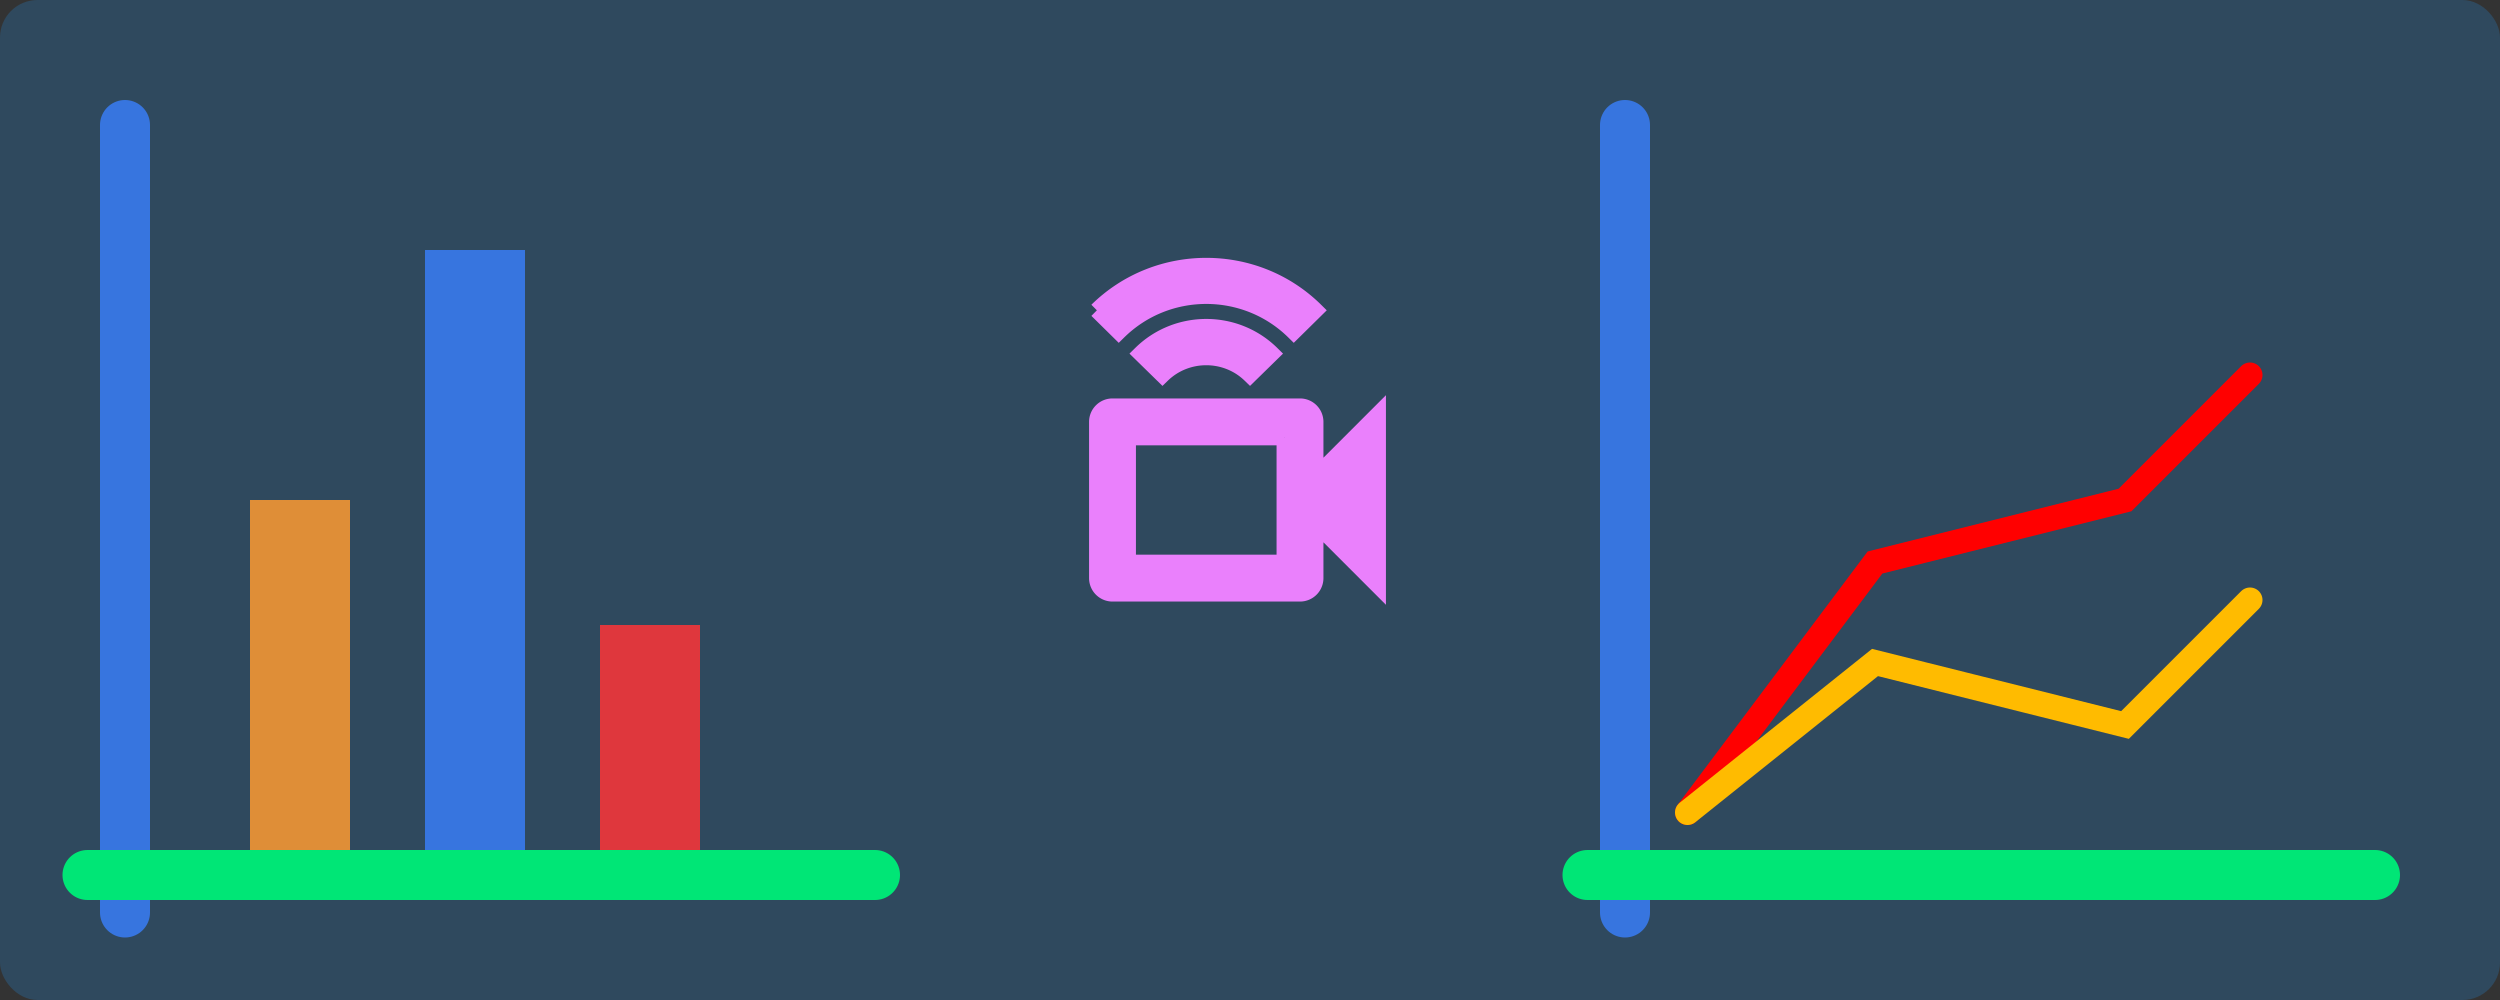 <svg fill="#ffffff" xmlns="http://www.w3.org/2000/svg" width="1000px" height="400px"> 
    <rect width="100%" height="100%" fill="#333333" stroke="none"/> 
    <rect width="100%" height="100%" fill="#2F495E" rx="15"/>

	<line x1="50" y1="50" x2="50" y2="365" stroke="#3775df" stroke-width="20" stroke-linecap="round"/>
	<line x1="35" y1="350" x2="350" y2="350" stroke="#00E676" stroke-width="20" stroke-linecap="round"/>

    <line x1="120" y1="200" x2="120" y2="340" stroke="#df8e37" stroke-width="40"/>
    <line x1="190" y1="100" x2="190" y2="340" stroke="#3775df" stroke-width="40"/>
    <line x1="260" y1="250" x2="260" y2="340" stroke="#df373d" stroke-width="40"/>

    <line x1="650" y1="50" x2="650" y2="365" stroke="#3775df" stroke-width="20" stroke-linecap="round"/>
	<line x1="635" y1="350" x2="950" y2="350" stroke="#00E676" stroke-width="20" stroke-linecap="round"/>

    <path d="M 550,550  h 100,100" stroke="#3775df" stroke-width="40"/>

    <path
    fill="none"
    stroke="red"
    stroke-width="10"
    stroke-linecap="round"
    d="M 675,325 
       l 75,-100
       l 100,-25
       l 50,-50" />

    <path
    fill="none"
    stroke="#ffbb00"
    stroke-width="10"
    stroke-linecap="round"
    d="M 675,325 
       l 75,-60
       l 100,25
       l 50,-50" />

       <svg xmlns="http://www.w3.org/2000/svg" viewBox="0 0 48 48" x="420" y="50" width="300">
            <path fill="#EA80FC" stroke="#EA80FC" d="M15,12V20H5V12H15M16,10H4A1,1 0 0,0 3,11V21A1,1 0 0,0 4,22H16A1,1 0 0,0 17,21V17.5L21,21.5V10.5L17,14.5V11A1,1 0 0,0 16,10M3,3.86L4.4,5.24C7.5,2.19 12.5,2.19 15.6,5.24L17,3.86C13.14,0.05 6.87,0.05 3,3.86M5.8,6.63L7.2,8C8.75,6.5 11.25,6.5 12.8,8L14.2,6.63C11.88,4.34 8.12,4.34 5.8,6.63Z" />
        </svg>

    </svg>